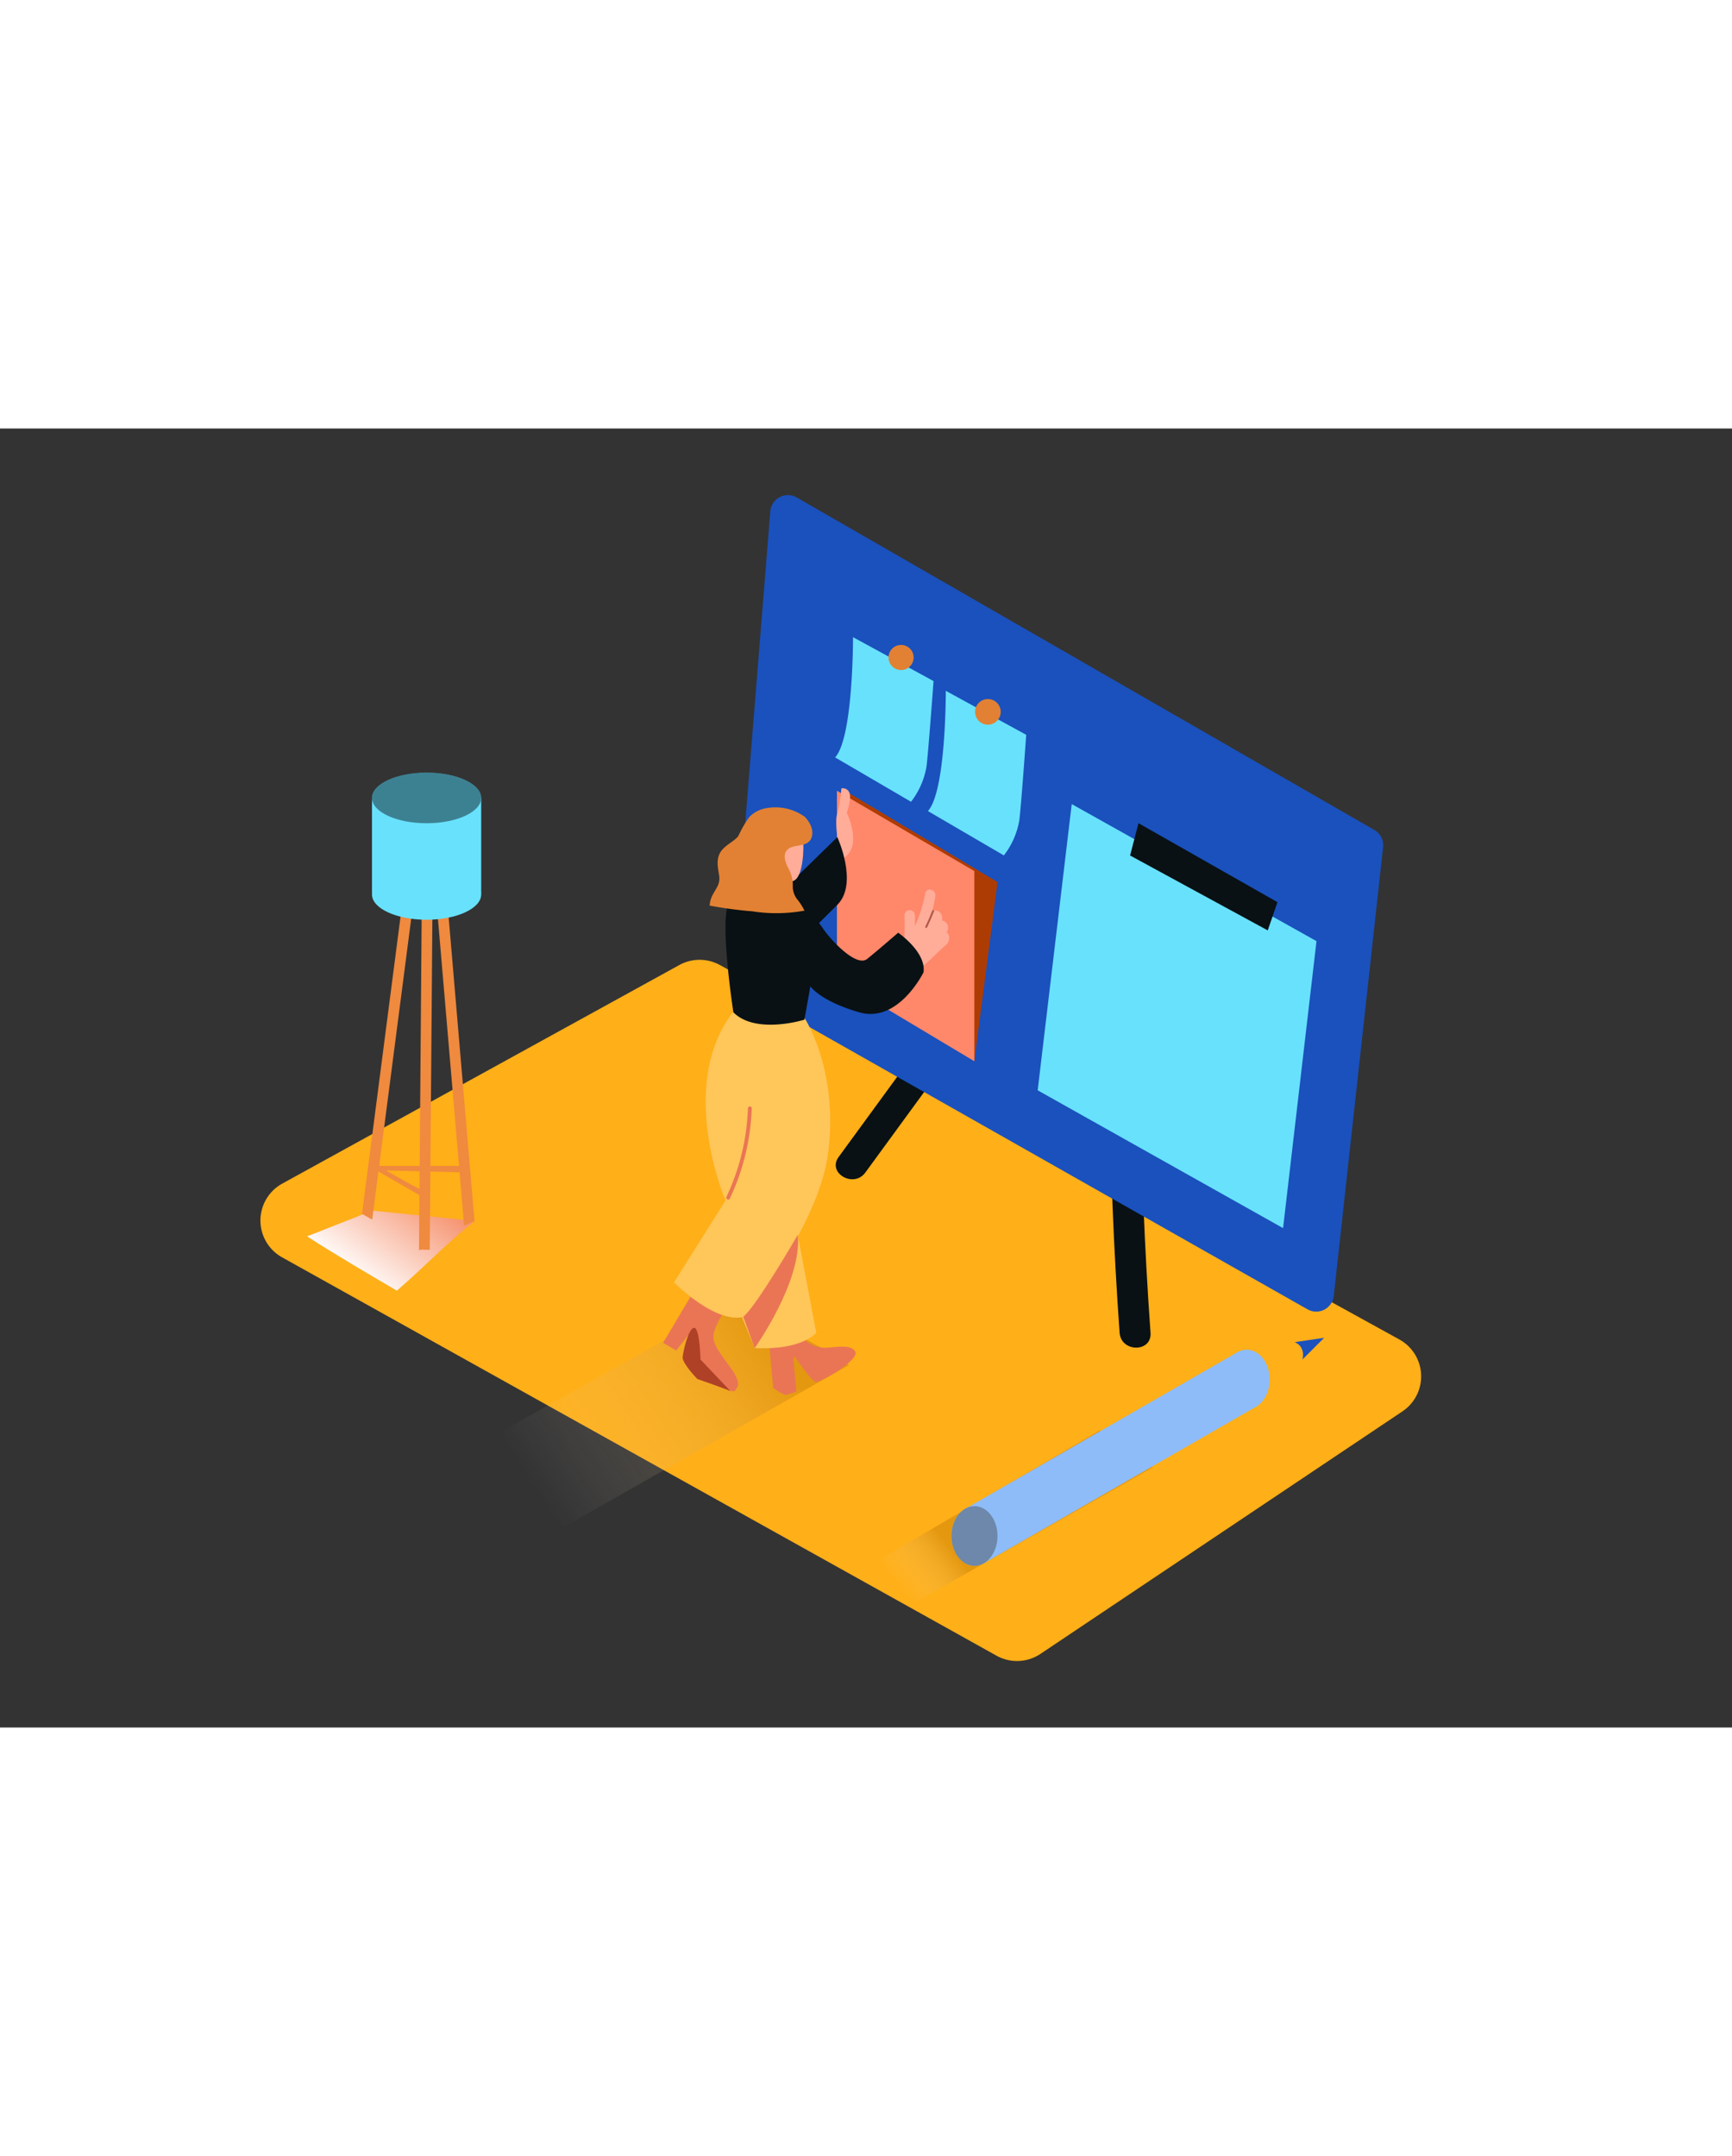 <svg xmlns="http://www.w3.org/2000/svg" xmlns:xlink="http://www.w3.org/1999/xlink" viewBox="0 0 400 300" data-imageid="network-5" imageName="Scrum board" class="illustrations_image" style="width: 241px;"><rect x="0" y="0" width="400" height="300" fill="#333333" stroke="none"/><defs><linearGradient id="linear-gradient" x1="209.6" y1="269.89" x2="221.42" y2="260.58" gradientUnits="userSpaceOnUse"><stop offset="0" stop-color="#fff" stop-opacity="0"/><stop offset="0.98" stop-color="#aa6800"/></linearGradient><linearGradient id="linear-gradient-2" x1="105.13" y1="164.36" x2="81.82" y2="196.35" gradientUnits="userSpaceOnUse"><stop offset="0" stop-color="#f15a24"/><stop offset="1" stop-color="#fff"/></linearGradient><linearGradient id="linear-gradient-3" x1="123.37" y1="244.61" x2="178.53" y2="208.45" xlink:href="#linear-gradient"/></defs><title>0</title><g style="isolation:isolate"><g id="Layer_2" data-name="Layer 2"><path d="M65.14,191.41l165,92a9.73,9.73,0,0,0,10.16-.42l83.59-56a9.73,9.73,0,0,0-.72-16.61L166.27,123.91a9.73,9.73,0,0,0-9.39,0l-91.7,50.48A9.73,9.73,0,0,0,65.14,191.41Z" fill="#FFAF18"/><path d="M254,231.37l-55.38,32.51,12.9,7.14,54.71-31.09C258.83,234.92,260.4,237.56,254,231.37Z" opacity="0.32" fill="url(#linear-gradient)"/><polyline points="287.92 212.74 305.8 209.96 290.24 225.82" fill="#FFAF18"/><ellipse cx="287.92" cy="219.63" rx="5.31" ry="6.89" fill="#8EBCF8" class="target-color"/><polygon points="227.13 262.12 290.24 225.82 285.93 213.24 222.6 249.68 227.13 262.12" fill="#8EBCF8" class="target-color"/><ellipse cx="225.06" cy="255.77" rx="5.31" ry="6.89" fill="#8EBCF8" class="target-color"/><ellipse cx="225.06" cy="255.77" rx="5.31" ry="6.89" fill="#505a63" opacity="0.52"/><path d="M305.8,210,299,211s2.53.85,1.8,4Z" fill="#1A51BD"/><path d="M91.65,199.11c6.5-5.58,11.23-10.79,18-16.09l-23.67-2.39-15.06,5.94C77.68,190.94,84.66,195,91.65,199.11Z" fill="url(#linear-gradient-2)" style="mix-blend-mode:multiply"/><path d="M88.29,170.31a3,3,0,0,1-1.23-.27l-.19,1.25,20,.51v-1.49Z" fill="#ef8a3f"/><path d="M87.05,170.08l-.18,1.2,11.05,6.38v-1.55C94.2,174.31,90.61,172.23,87.05,170.08Z" fill="#ef8a3f"/><path d="M98.21,83.78a3.19,3.19,0,0,1-1.92-.28L83.61,181.36c.77.47,1.57.89,2.35,1.33l12.83-99Z" fill="#ef8a3f"/><path d="M101.13,83.67a6.38,6.38,0,0,1-1.39,0c-.37,0-.75,0-1.12.06l8.57,100.34a20.33,20.33,0,0,1,2-.85l.34-.17.06,0Z" fill="#ef8a3f"/><path d="M99.74,83.67a11.51,11.51,0,0,0-1.53.11,3.81,3.81,0,0,1-.6,0l-.84,106h0a2.61,2.61,0,0,1,1.34-.11h.72l.42,0,.84-106Z" fill="#ef8a3f"/><path d="M85.91,85.36v21.92s25.22.75,25.22,0V85.36" fill="#68e1fd" class="target-color"/><ellipse cx="98.52" cy="85.32" rx="12.61" ry="5.84" fill="#68e1fd" class="target-color"/><ellipse cx="98.52" cy="85.32" rx="12.61" ry="5.84" fill="#091114" opacity="0.46"/><ellipse cx="98.52" cy="107.61" rx="12.61" ry="5.84" fill="#68e1fd" class="target-color"/><path d="M263.39,149.84c0-4.59-7.17-4.6-7.14,0q.21,29.55,2.32,59c.33,4.55,7.46,4.59,7.14,0Q263.6,179.39,263.39,149.84Z" fill="#091114"/><path d="M219.08,133.46l-25.4,34.78c-2.71,3.71,3.48,7.28,6.16,3.6l25.4-34.78C228,133.35,221.76,129.79,219.08,133.46Z" fill="#091114"/><path d="M317.41,92.72,184,15.92a4.08,4.08,0,0,0-6.1,3.21l-8.56,106.42a4.08,4.08,0,0,0,2.05,3.87l130.58,74a4.08,4.08,0,0,0,6.06-3.1L319.42,96.7A4.08,4.08,0,0,0,317.41,92.72Z" fill="#1A51BD"/><polygon points="304.04 118.39 247.51 86.74 239.65 152.84 296.32 184.67 304.04 118.39" fill="#68e1fd" class="target-color"/><path d="M197,48.19s.08,23.17-4.13,27.77L210.4,86.2a18.19,18.19,0,0,0,3.55-8c.38-2.61,1.65-19.87,1.65-19.87Z" fill="#68e1fd" class="target-color"/><path d="M218.43,60.58s.08,23.17-4.13,27.77l17.54,10.24a18.19,18.19,0,0,0,3.55-8C235.77,88,237,70.74,237,70.74Z" fill="#68e1fd" class="target-color"/><polygon points="262.93 91.15 260.99 98.61 292.78 115.91 295.03 109.39 262.93 91.15" fill="#091114"/><circle cx="228.15" cy="65.44" r="2.96" fill="#e28133"/><polygon points="225.02 146.13 230.38 104.76 194.31 83.13 225.02 146.13" fill="#ad3c04"/><polygon points="193.29 83.66 225.02 102.21 225.02 146.13 193.29 127.14 193.29 83.66" fill="#ff876a"/><circle cx="208.1" cy="52.88" r="2.9" fill="#e28133"/><path d="M171.65,200.33l-71.13,39.91,26,15.56,69.58-39.53C186.72,209.88,179.8,208.2,171.65,200.33Z" opacity="0.32" fill="url(#linear-gradient-3)"/><path d="M193.38,94.37s-.58-4,0-5.48a33.19,33.19,0,0,0,.93-5.77,1.61,1.61,0,0,1,1.86,1c.55,1.33-.6,4.6-.6,4.6s3.28,6.81,0,9.91S193.38,94.37,193.38,94.37Z" fill="#ffac99"/><path d="M171.6,115.63l21.78-21.26s4.93,10.72,0,15.63l-20,19.88" fill="#091114"/><path d="M167.53,203.53s-3,4.17-2.76,6.61,4.08,6.55,4.95,8.29,1.1,2.51,0,3.78S159.25,215.31,159,214s1.31-6.32,1.31-6.32l-4.16,5.26-3-1.79,6.43-10.83" fill="#ea7554"/><path d="M168.72,222.34c-.25-.25-7.68-2.83-7.68-2.83s-3.49-3.63-3.39-5,1.38-6.88,2.68-6.82,1.45,7.33,1.45,7.33Z" fill="#af4127"/><path d="M177.56,210.45l1,11.11s2.4,1.76,3,1.6,2.35-.61,2.37-.89-.85-7.85-.6-8,3.93,5.78,5.08,5.91,10-5,9.12-6.94-5.1-.93-7.2-.94a7.37,7.37,0,0,1-6.57-4.82" fill="#ea7554"/><path d="M183.13,180.35l5.38,28.48s-3.11,4.06-14.21,3.55L166,192.18" fill="#ffc65a"/><path d="M185.51,135.65s8.29,12.1,5.74,31.68c-2.26,17.36-19.6,37.81-19.6,37.81s-5.19,2.29-16-7.92l11.91-18.93s-11.61-26.89,2.1-44" fill="#ffc65a"/><path d="M208.88,112.44a1.21,1.21,0,0,1,2.42,0c0,.81,0,1.63,0,2.44l.27-.53a34.92,34.92,0,0,0,2.11-7c.3-1.56,2.54-.86,2.33.64a24.28,24.28,0,0,1-.74,3.48l.24-.1a1.59,1.59,0,0,1,2,1.12,2.25,2.25,0,0,1,.06,1.15l.18,0a1.75,1.75,0,0,1,.88,2.7,1.61,1.61,0,0,1,.58.95,2.34,2.34,0,0,1-1,2.22c-.83.69-1.74,1.59-2.5,2.33-1,1-2.13,1.94-3.06,2.72s-2.47-1.79-2.49-2.65a1.11,1.11,0,0,1-1.45-1.13Q209,116.63,208.88,112.44Z" fill="#ffac99"/><path d="M213.72,115q.86-1.79,1.58-3.63c.1-.26.53-.15.42.12q-.74,1.9-1.62,3.73C214,115.5,213.59,115.28,213.72,115Z" fill="#af594a"/><path d="M184.25,108.95a39.85,39.85,0,0,1,5.6,6.18c1.56,2.53,7.84,9.45,10.42,7.37s7.16-6.06,7.16-6.06,6.53,4.49,5.85,9.16c0,0-5.8,11.85-14.84,9.23s-11.29-6-11.29-6l-1.37,7.7s-11.22,3.51-16.41-1.7c0,0-3.41-22.14-.9-25.44" fill="#091114"/><path d="M185.5,95.54c.08.26.28,8.29-2.45,9s-7.37-1.14-8.58-3.69.52-10.65,4.82-11.12S184.73,93.2,185.5,95.54Z" fill="#ffac99"/><path d="M182.19,97c-1.8,1.22-.66,3.53.1,5a7.7,7.7,0,0,1,.8,3.67,4.81,4.81,0,0,0,1.17,3.24,12.8,12.8,0,0,1,1.53,2.44,36.21,36.21,0,0,1-12.07.15,93.59,93.59,0,0,1-9.83-1.32,5.92,5.92,0,0,1,.47-2c.77-1.77,2-2.72,1.74-4.8-.23-1.61-.64-3.19-.08-4.78s2-2.4,3.29-3.37a8.43,8.43,0,0,0,1.08-.94l.28-.48a23.43,23.43,0,0,1,2.42-4.13,7.13,7.13,0,0,1,3.89-2,11.58,11.58,0,0,1,8.88,2s2.34,2.25,1.61,4.66S183.8,95.93,182.19,97Z" fill="#e28133"/><path d="M184.24,186.22s-9.49,16.43-12.59,18.93l2.64,7.23S185.32,196.9,184.24,186.22Z" fill="#ea7554"/><path d="M167.78,177.42A51.74,51.74,0,0,0,172.73,157c0-.56.9-.57.88,0a52.85,52.85,0,0,1-5.07,20.87C168.3,178.37,167.54,177.93,167.78,177.42Z" fill="#ea7554"/></g></g></svg>